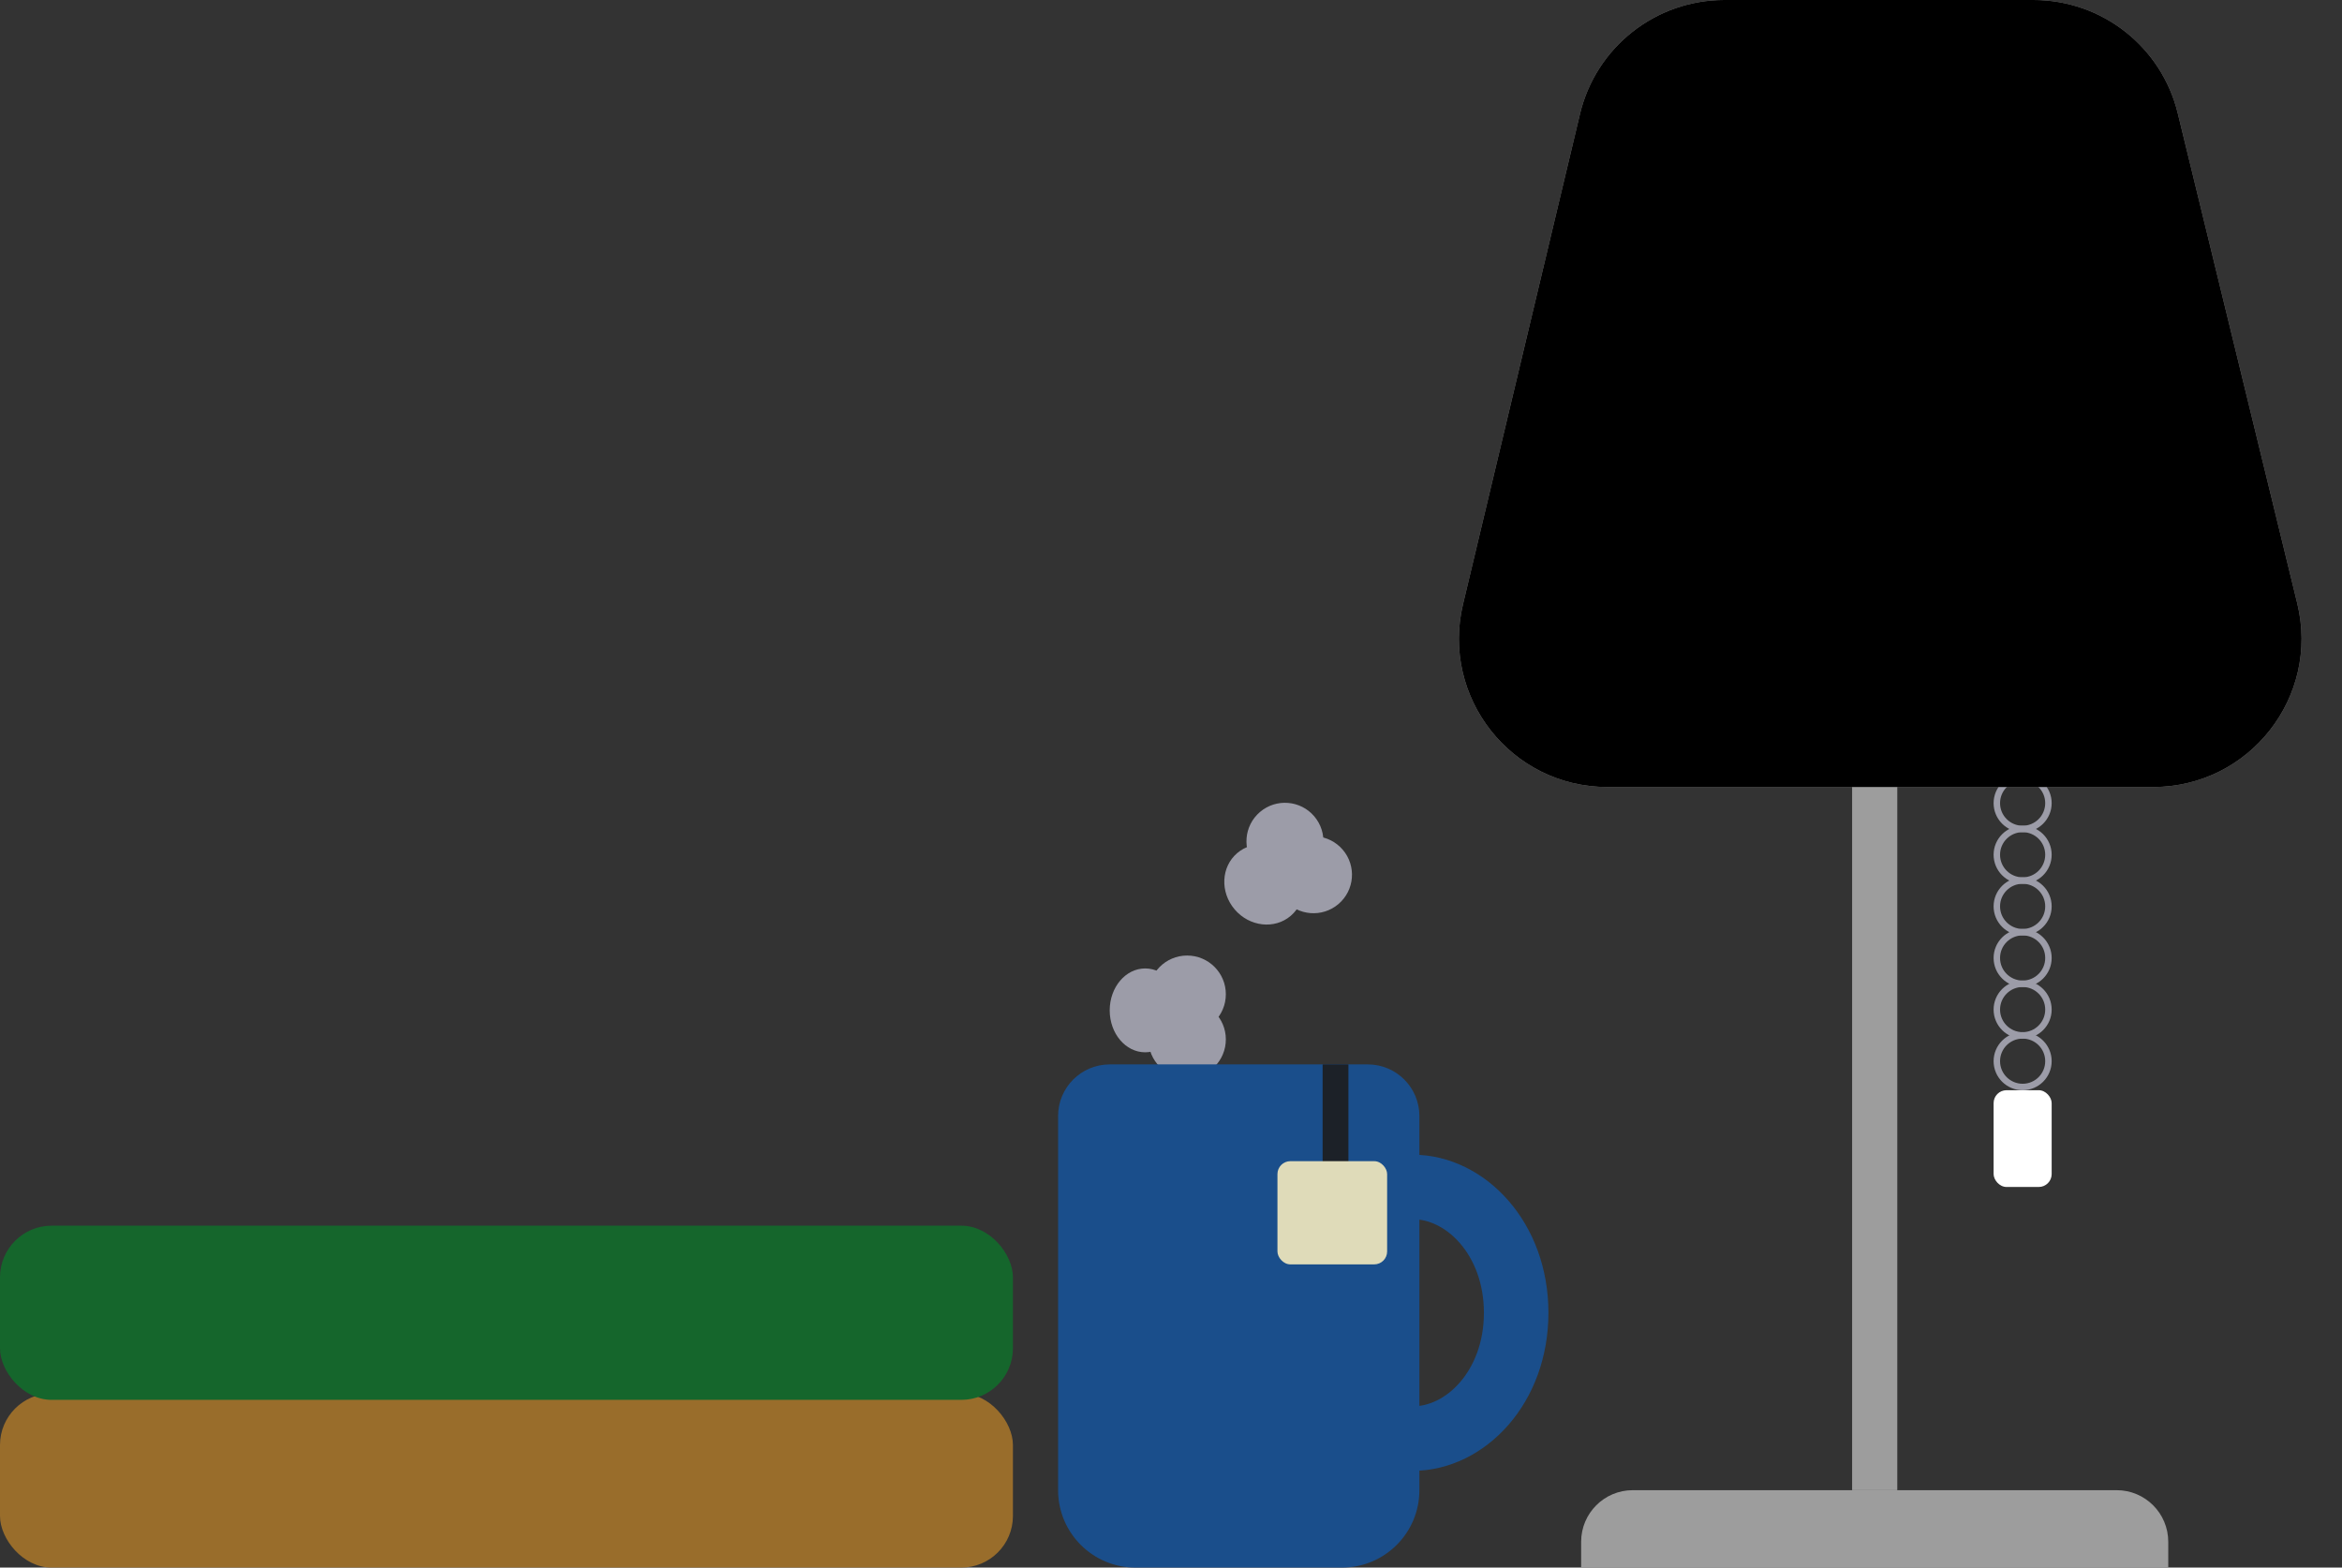 <svg width="363" height="243" viewBox="0 0 363 243" fill="none" xmlns="http://www.w3.org/2000/svg">
<rect x="0" y="0" width="363" height="243" fill="#333333" stroke="none"/>
<circle cx="313.5" cy="124.5" r="4" stroke="#9C9CA8"/>
<circle cx="313.5" cy="132.5" r="4" stroke="#9C9CA8"/>
<circle cx="313.5" cy="140.5" r="4" stroke="#9C9CA8"/>
<circle cx="313.5" cy="148.5" r="4" stroke="#9C9CA8"/>
<circle cx="313.5" cy="156.5" r="4" stroke="#9C9CA8"/>
<circle cx="313.5" cy="164.5" r="4" stroke="#9C9CA8"/>
<rect x="309" y="169" width="9" height="15" rx="2" fill="white"/>
<ellipse cx="177.5" cy="156.623" rx="5.5" ry="6.5" fill="#9C9CA8"/>
<ellipse cx="195.91" cy="137.106" rx="5.966" ry="6.392" transform="rotate(-40.462 195.91 137.106)" fill="#9C9CA8"/>
<circle cx="184" cy="161.123" r="6" fill="#9C9CA8"/>
<circle cx="203.587" cy="135.599" r="5.966" transform="rotate(-40.462 203.587 135.599)" fill="#9C9CA8"/>
<circle cx="184" cy="154.123" r="6" fill="#9C9CA8"/>
<circle cx="199.161" cy="130.411" r="5.966" transform="rotate(-40.462 199.161 130.411)" fill="#9C9CA8"/>
<path d="M164 173C164 168.582 167.582 165 172 165H212C216.418 165 220 168.582 220 173V231C220 237.627 214.627 243 208 243H176C169.373 243 164 237.627 164 231V173Z" fill="#1A4E8B"/>
<path d="M235 203.5C235 215.02 227.141 223 219 223C210.859 223 203 215.02 203 203.5C203 191.98 210.859 184 219 184C227.141 184 235 191.98 235 203.5Z" stroke="#1A4E8B" stroke-width="10"/>
<rect x="294.07" y="121" width="110" height="7" transform="rotate(90 294.07 121)" fill="#9D9D9D"/>
<path d="M244.892 17.663C247.363 7.307 256.618 0 267.264 0H315.194C325.798 0 335.028 7.25 337.54 17.553L356.066 93.553C359.596 108.036 348.627 122 333.72 122H249.133C234.272 122 223.312 108.118 226.761 93.663L244.892 17.663Z" fill="#A2A2A2"/>
<path d="M244.892 17.663C247.363 7.307 256.618 0 267.264 0H315.194C325.798 0 335.028 7.25 337.54 17.553L356.066 93.553C359.596 108.036 348.627 122 333.72 122H249.133C234.272 122 223.312 108.118 226.761 93.663L244.892 17.663Z" fill="#000000"/>
<path d="M245.07 239C245.07 234.582 248.652 231 253.07 231H328.07C332.489 231 336.07 234.582 336.07 239V243H245.07V239Z" fill="#9D9D9D"/>
<path d="M207 165V188" stroke="#1C2128" stroke-width="4"/>
<rect x="198" y="180" width="17" height="16" rx="2" fill="#DFDBB9"/>
<rect y="216" width="157" height="27" rx="8" fill="#996D2B"/>
<rect y="190" width="157" height="27" rx="8" fill="#15662C"/>
</svg>

